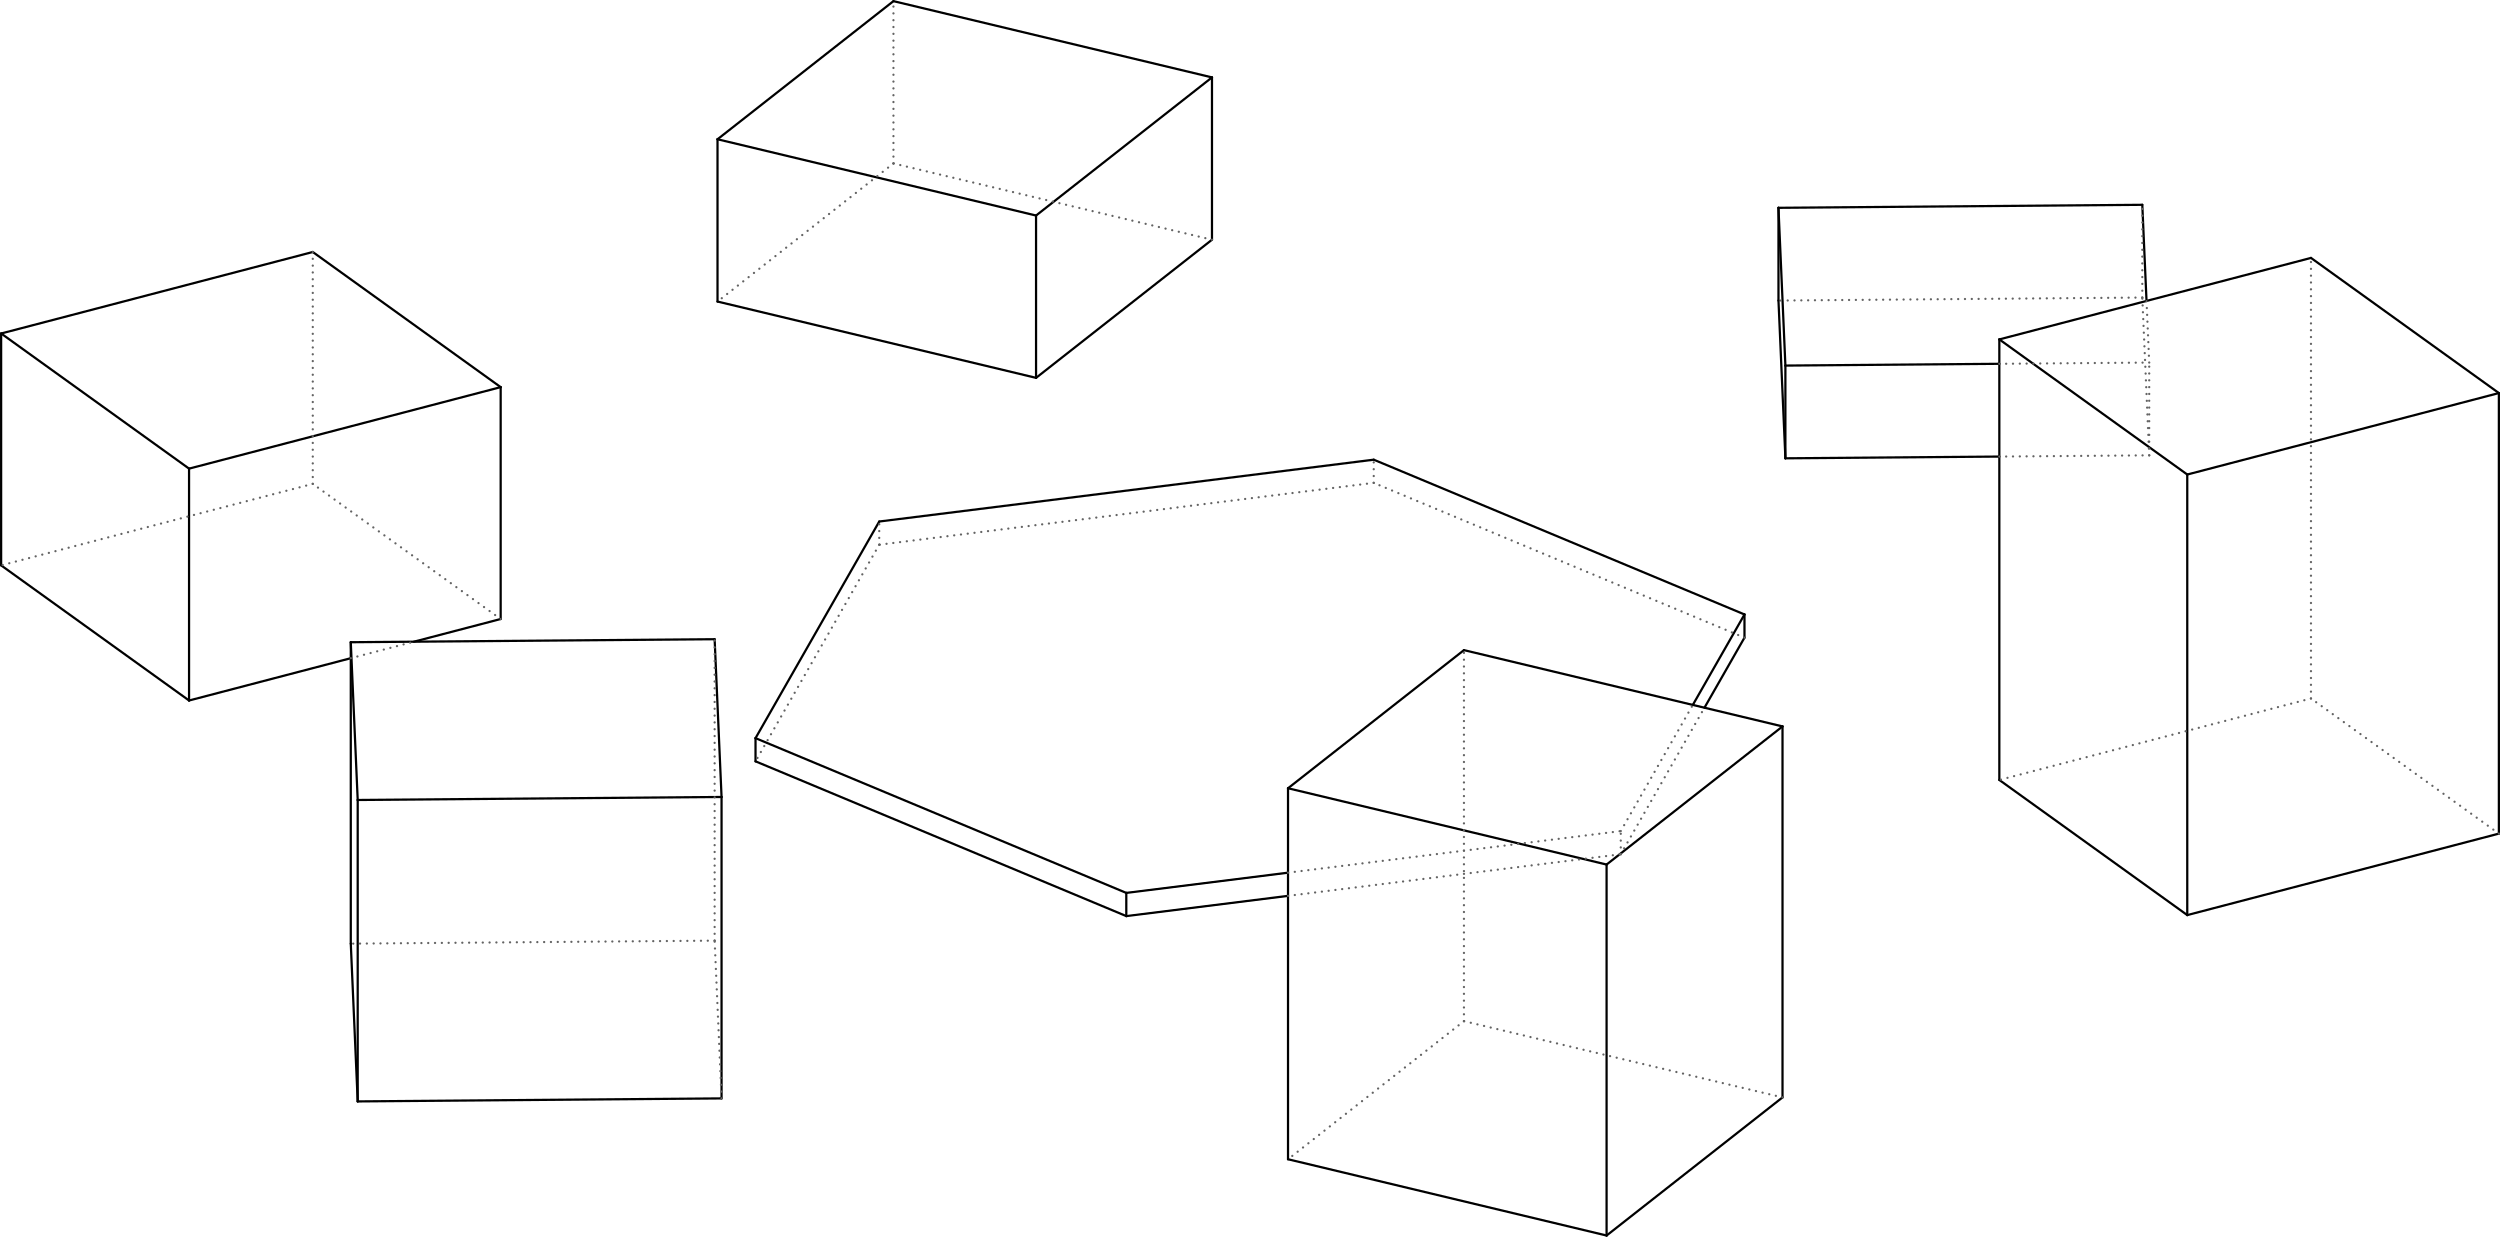 <?xml version='1.0' encoding='utf-8'?>
<svg width="100.09mm" height="49.511mm" viewBox="-51.267 -25.42 97.155 48.059" version="1.1" xmlns="http://www.w3.org/2000/svg">
  <g transform="scale(1,-1)" stroke-linecap="round">
    <g fill="none" stroke="rgb(0,0,0)" stroke-width="0.087" id="Visible">
      <line x1="2.119" y1="7.556" x2="-17.098" y2="5.153" />
      <line x1="-21.906" y1="-4.167" x2="-21.906" y2="-3.266" />
      <line x1="-17.098" y1="5.153" x2="-21.906" y2="-3.266" />
      <line x1="-7.497" y1="-10.181" x2="-7.497" y2="-9.28" />
      <line x1="-21.906" y1="-4.167" x2="-7.497" y2="-10.181" />
      <line x1="-21.906" y1="-3.266" x2="-7.497" y2="-9.28" />
      <line x1="-7.497" y1="-10.181" x2="-1.212" y2="-9.395" />
      <line x1="-7.497" y1="-9.28" x2="-1.212" y2="-8.494" />
      <line x1="16.527" y1="0.64" x2="16.527" y2="1.541" />
      <line x1="14.972" y1="-2.083" x2="16.527" y2="0.64" />
      <line x1="14.519" y1="-1.975" x2="16.527" y2="1.541" />
      <line x1="16.527" y1="1.541" x2="2.119" y2="7.556" />
      <line x1="17.848" y1="13.74" x2="17.848" y2="17.344" />
      <line x1="31.987" y1="17.461" x2="17.848" y2="17.344" />
      <line x1="18.117" y1="7.609" x2="18.117" y2="11.213" />
      <line x1="17.848" y1="13.74" x2="18.117" y2="7.609" />
      <line x1="17.848" y1="17.344" x2="18.117" y2="11.213" />
      <line x1="18.117" y1="7.609" x2="26.431" y2="7.677" />
      <line x1="18.117" y1="11.213" x2="26.431" y2="11.282" />
      <line x1="32.151" y1="13.726" x2="31.987" y2="17.461" />
      <line x1="-23.383" y1="13.701" x2="-23.383" y2="20.008" />
      <line x1="-16.546" y1="25.376" x2="-23.383" y2="20.008" />
      <line x1="-11.004" y1="10.736" x2="-11.004" y2="17.044" />
      <line x1="-23.383" y1="13.701" x2="-11.004" y2="10.736" />
      <line x1="-23.383" y1="20.008" x2="-11.004" y2="17.044" />
      <line x1="-4.167" y1="16.104" x2="-4.167" y2="22.412" />
      <line x1="-11.004" y1="10.736" x2="-4.167" y2="16.104" />
      <line x1="-11.004" y1="17.044" x2="-4.167" y2="22.412" />
      <line x1="-4.167" y1="22.412" x2="-16.546" y2="25.376" />
      <line x1="-51.223" y1="3.449" x2="-51.223" y2="12.46" />
      <line x1="-43.92" y1="-1.803" x2="-43.92" y2="7.208" />
      <line x1="-51.223" y1="3.449" x2="-43.92" y2="-1.803" />
      <line x1="-51.223" y1="12.46" x2="-43.92" y2="7.208" />
      <line x1="-31.81" y1="1.364" x2="-31.81" y2="10.375" />
      <line x1="-43.92" y1="-1.803" x2="-37.635" y2="-0.159" />
      <line x1="-35.181" y1="0.483" x2="-31.81" y2="1.364" />
      <line x1="-43.92" y1="7.208" x2="-31.81" y2="10.375" />
      <line x1="-31.81" y1="10.375" x2="-39.112" y2="15.627" />
      <line x1="-39.112" y1="15.627" x2="-51.223" y2="12.46" />
      <line x1="-37.366" y1="-17.383" x2="-37.366" y2="-5.669" />
      <line x1="-23.226" y1="-17.266" x2="-23.226" y2="-5.552" />
      <line x1="-37.366" y1="-17.383" x2="-23.226" y2="-17.266" />
      <line x1="-37.366" y1="-5.669" x2="-23.226" y2="-5.552" />
      <line x1="-23.226" y1="-5.552" x2="-23.495" y2="0.579" />
      <line x1="-37.635" y1="-11.252" x2="-37.635" y2="0.462" />
      <line x1="-23.495" y1="0.579" x2="-37.635" y2="0.462" />
      <line x1="-37.635" y1="-11.252" x2="-37.366" y2="-17.383" />
      <line x1="-37.635" y1="0.462" x2="-37.366" y2="-5.669" />
      <line x1="11.168" y1="-22.595" x2="11.168" y2="-8.178" />
      <line x1="18.005" y1="-17.227" x2="18.005" y2="-2.81" />
      <line x1="11.168" y1="-22.595" x2="18.005" y2="-17.227" />
      <line x1="11.168" y1="-8.178" x2="18.005" y2="-2.81" />
      <line x1="18.005" y1="-2.81" x2="5.625" y2="0.155" />
      <line x1="-1.212" y1="-19.631" x2="-1.212" y2="-5.213" />
      <line x1="5.625" y1="0.155" x2="-1.212" y2="-5.213" />
      <line x1="-1.212" y1="-19.631" x2="11.168" y2="-22.595" />
      <line x1="-1.212" y1="-5.213" x2="11.168" y2="-8.178" />
      <line x1="45.844" y1="-6.976" x2="45.844" y2="10.145" />
      <line x1="45.844" y1="10.145" x2="38.542" y2="15.397" />
      <line x1="26.431" y1="-4.891" x2="26.431" y2="12.23" />
      <line x1="38.542" y1="15.397" x2="26.431" y2="12.23" />
      <line x1="33.734" y1="-10.142" x2="33.734" y2="6.979" />
      <line x1="26.431" y1="-4.891" x2="33.734" y2="-10.142" />
      <line x1="26.431" y1="12.23" x2="33.734" y2="6.979" />
      <line x1="33.734" y1="-10.142" x2="45.844" y2="-6.976" />
      <line x1="33.734" y1="6.979" x2="45.844" y2="10.145" />
    </g>
    <g fill="none" stroke="rgb(99,99,99)" stroke-width="0.087" id="Hidden" stroke-dasharray="0.002 0.263">
      <line x1="2.119" y1="6.655" x2="2.119" y2="7.556" />
      <line x1="-17.098" y1="4.251" x2="-17.098" y2="5.153" />
      <line x1="2.119" y1="6.655" x2="-17.098" y2="4.251" />
      <line x1="-17.098" y1="4.251" x2="-21.906" y2="-4.167" />
      <line x1="11.719" y1="-7.778" x2="11.719" y2="-6.877" />
      <line x1="-1.212" y1="-9.395" x2="11.719" y2="-7.778" />
      <line x1="-1.212" y1="-8.494" x2="11.719" y2="-6.877" />
      <line x1="11.719" y1="-7.778" x2="14.972" y2="-2.083" />
      <line x1="11.719" y1="-6.877" x2="14.519" y2="-1.975" />
      <line x1="16.527" y1="0.64" x2="2.119" y2="6.655" />
      <line x1="31.987" y1="13.857" x2="31.987" y2="17.461" />
      <line x1="31.987" y1="13.857" x2="17.848" y2="13.74" />
      <line x1="32.256" y1="7.725" x2="32.256" y2="11.33" />
      <line x1="26.431" y1="7.677" x2="32.256" y2="7.725" />
      <line x1="26.431" y1="11.282" x2="32.256" y2="11.33" />
      <line x1="32.256" y1="7.725" x2="31.987" y2="13.857" />
      <line x1="32.256" y1="11.33" x2="32.151" y2="13.726" />
      <line x1="-16.546" y1="19.069" x2="-16.546" y2="25.376" />
      <line x1="-16.546" y1="19.069" x2="-23.383" y2="13.701" />
      <line x1="-4.167" y1="16.104" x2="-16.546" y2="19.069" />
      <line x1="-37.635" y1="-0.159" x2="-35.181" y2="0.483" />
      <line x1="-39.112" y1="6.616" x2="-39.112" y2="15.627" />
      <line x1="-31.81" y1="1.364" x2="-39.112" y2="6.616" />
      <line x1="-39.112" y1="6.616" x2="-51.223" y2="3.449" />
      <line x1="-23.495" y1="-11.135" x2="-23.495" y2="0.579" />
      <line x1="-23.226" y1="-17.266" x2="-23.495" y2="-11.135" />
      <line x1="-23.495" y1="-11.135" x2="-37.635" y2="-11.252" />
      <line x1="5.625" y1="-14.263" x2="5.625" y2="0.155" />
      <line x1="18.005" y1="-17.227" x2="5.625" y2="-14.263" />
      <line x1="5.625" y1="-14.263" x2="-1.212" y2="-19.631" />
      <line x1="38.542" y1="-1.724" x2="38.542" y2="15.397" />
      <line x1="45.844" y1="-6.976" x2="38.542" y2="-1.724" />
      <line x1="38.542" y1="-1.724" x2="26.431" y2="-4.891" />
    </g>
  </g>
</svg>
